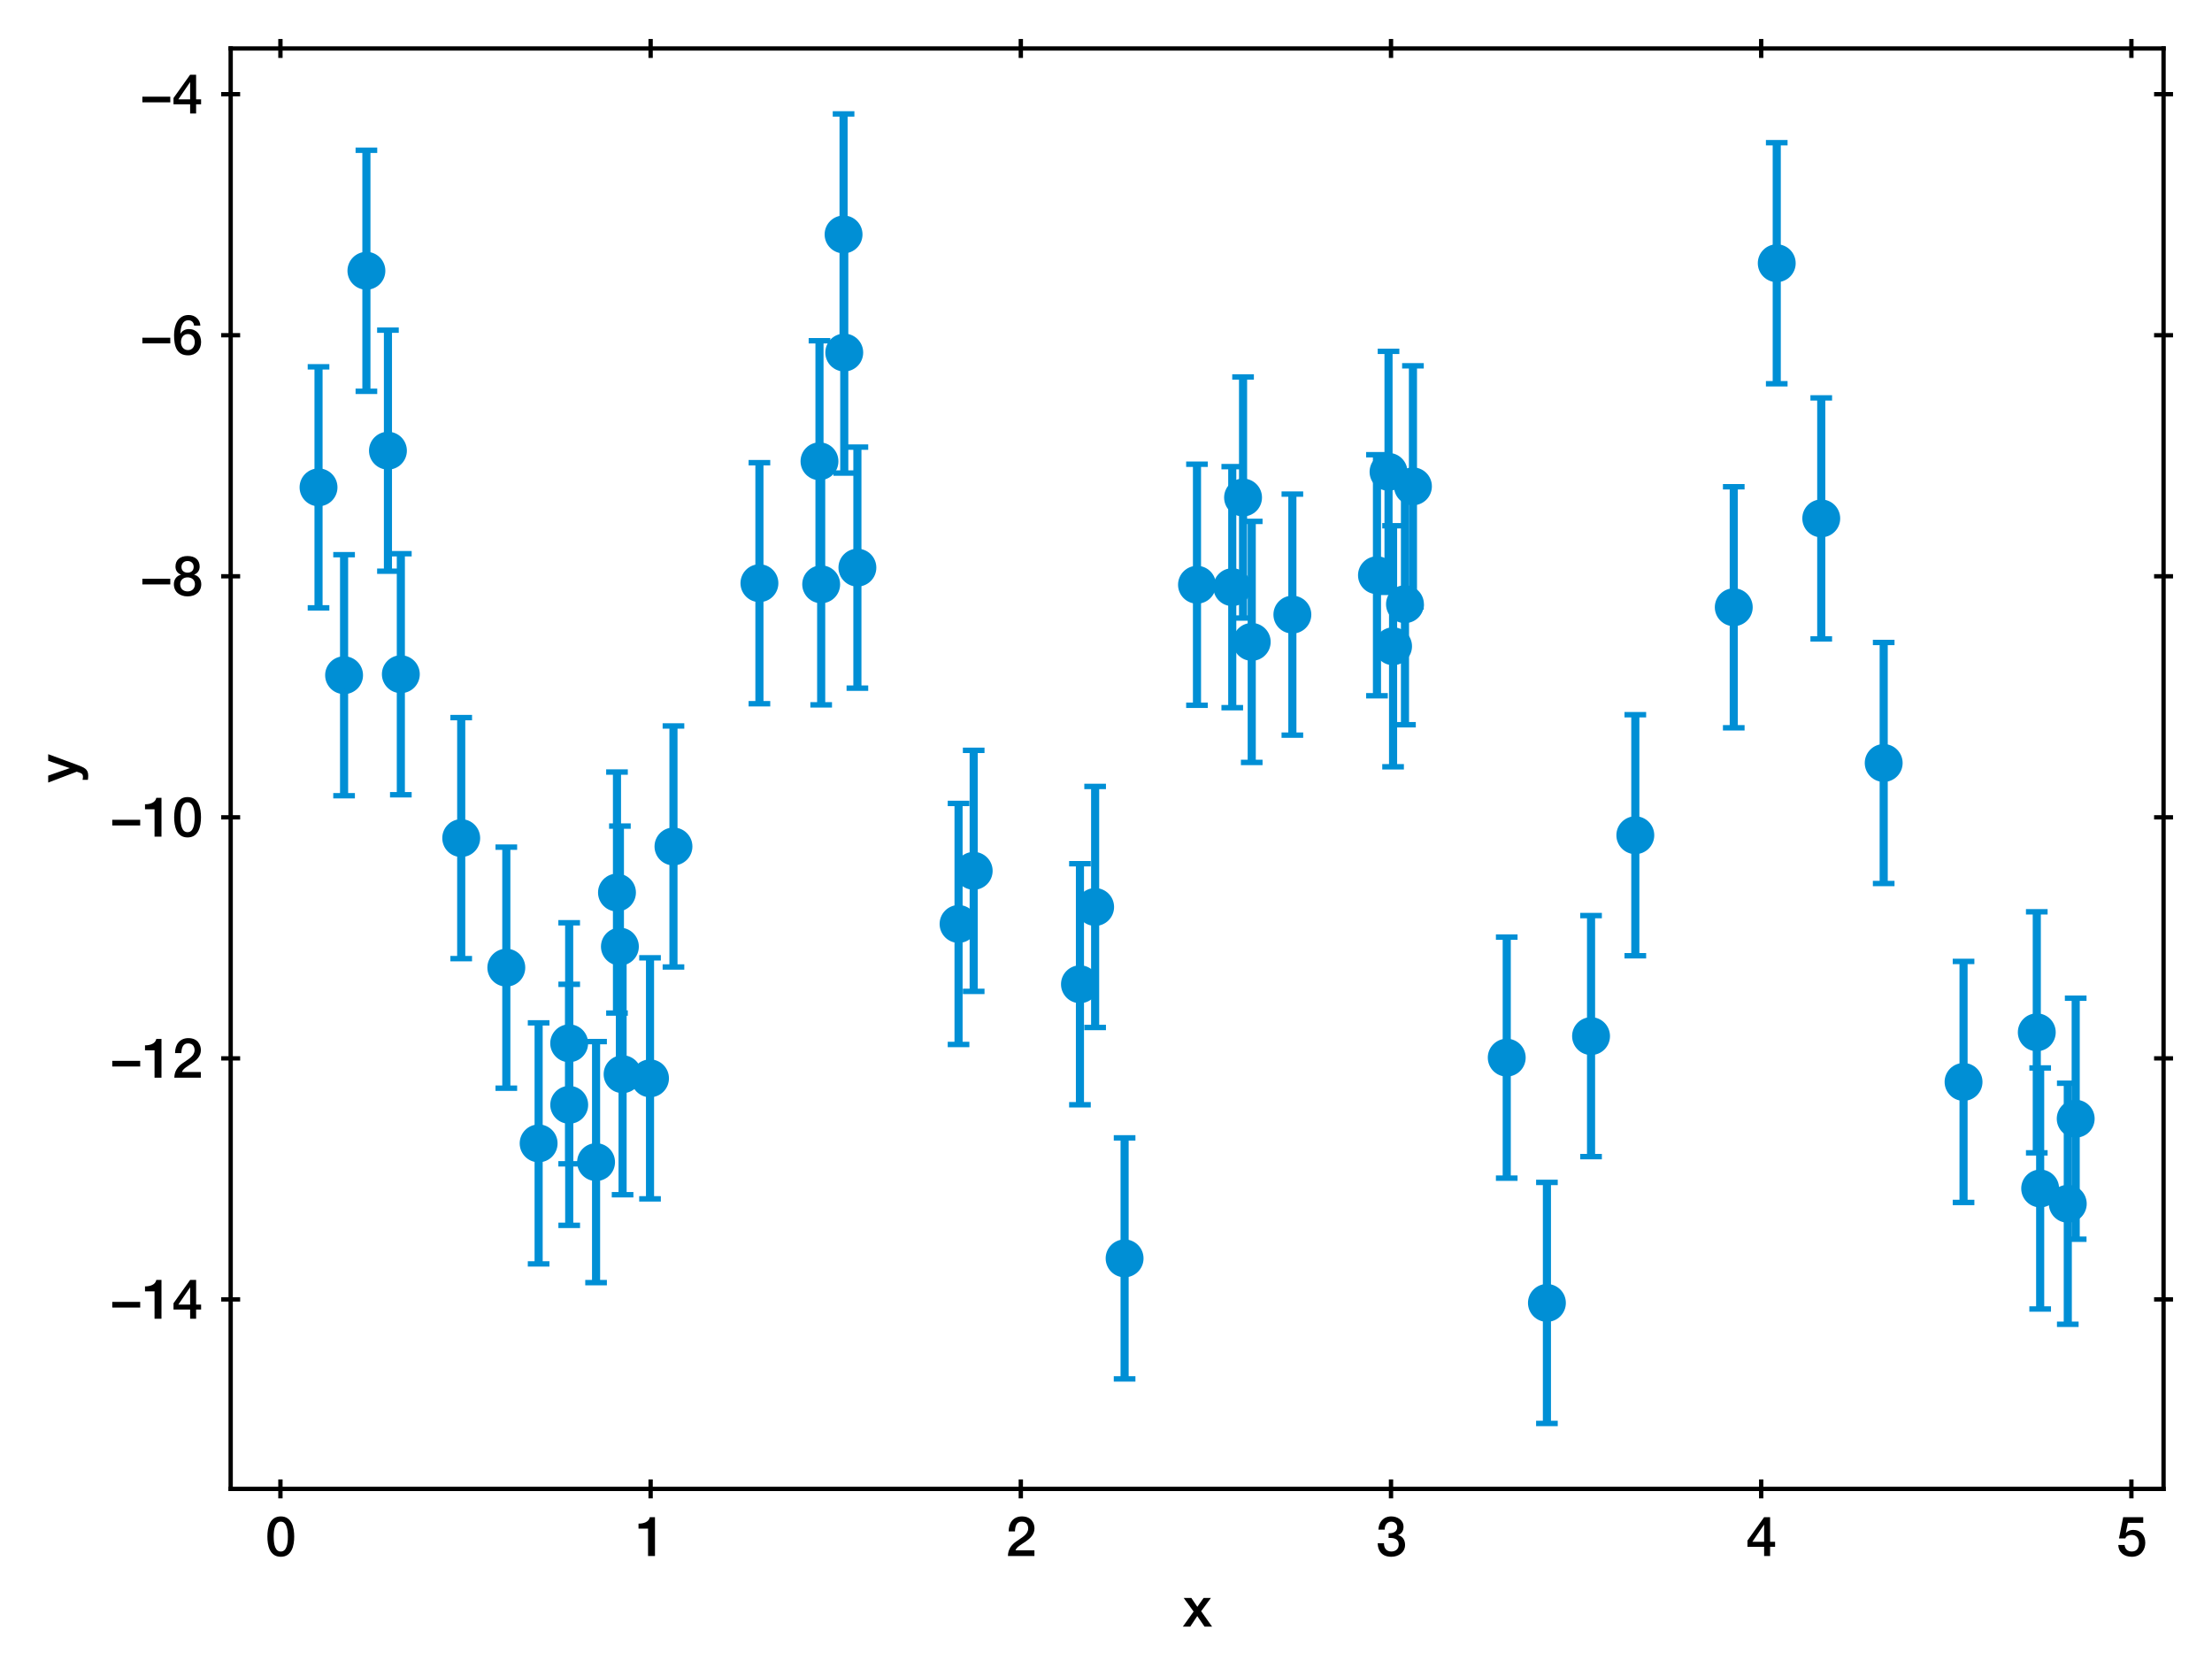 <?xml version="1.0" encoding="utf-8" standalone="no"?>
<!DOCTYPE svg PUBLIC "-//W3C//DTD SVG 1.1//EN"
  "http://www.w3.org/Graphics/SVG/1.1/DTD/svg11.dtd">
<svg height="309.612pt" version="1.1" viewBox="0 0 408.689 309.612" width="408.689pt" xmlns="http://www.w3.org/2000/svg" xmlns:xlink="http://www.w3.org/1999/xlink">
 <defs>
  <style type="text/css">*{stroke-linecap:butt;stroke-linejoin:round;}</style>
 </defs>
 <g id="figure_1">
  <g id="patch_1">
   <path d="M 0 309.612 
L 408.689 309.612 
L 408.689 0 
L 0 0 
z
" style="fill:#ffffff;"/>
  </g>
  <g id="axes_1">
   <g id="patch_2">
    <path d="M 42.619 275.062 
L 399.739 275.062 
L 399.739 8.95 
L 42.619 8.95 
z
" style="fill:#ffffff;"/>
   </g>
   <g id="matplotlib.axis_1">
    <g id="xtick_1">
     <g id="line2d_1">
      <defs>
       <path d="M 0 1.75 
L 0 -1.75 
" id="ma6184f9ad7" style="stroke:#000000;stroke-width:0.8;"/>
      </defs>
      <g>
       <use style="stroke:#000000;stroke-width:0.8;" x="51.812" xlink:href="#ma6184f9ad7" y="275.062"/>
      </g>
     </g>
     <g id="line2d_2">
      <g>
       <use style="stroke:#000000;stroke-width:0.8;" x="51.812" xlink:href="#ma6184f9ad7" y="8.95"/>
      </g>
     </g>
     <g id="text_1">
      <!-- 0 -->
      <g transform="translate(49.032 287.453)scale(0.1 -0.1)">
       <defs>
        <path d="M 1779 518 
C 1139 518 960 1306 960 2240 
C 960 3174 1139 3962 1779 3962 
C 2419 3962 2598 3174 2598 2240 
C 2598 1306 2419 518 1779 518 
z
M 1779 4570 
C 493 4570 230 3258 230 2240 
C 230 1222 493 -90 1779 -90 
C 3066 -90 3328 1222 3328 2240 
C 3328 3258 3066 4570 1779 4570 
z
" id="HelveticaNeue-Medium-30" transform="scale(0.016)"/>
       </defs>
       <use xlink:href="#HelveticaNeue-Medium-30"/>
      </g>
     </g>
    </g>
    <g id="xtick_2">
     <g id="line2d_3">
      <g>
       <use style="stroke:#000000;stroke-width:0.8;" x="120.209" xlink:href="#ma6184f9ad7" y="275.062"/>
      </g>
     </g>
     <g id="line2d_4">
      <g>
       <use style="stroke:#000000;stroke-width:0.8;" x="120.209" xlink:href="#ma6184f9ad7" y="8.95"/>
      </g>
     </g>
     <g id="text_2">
      <!-- 1 -->
      <g transform="translate(117.429 287.453)scale(0.1 -0.1)">
       <defs>
        <path d="M 339 3162 
L 1440 3162 
L 1440 0 
L 2240 0 
L 2240 4480 
L 1645 4480 
C 1536 3942 954 3731 339 3738 
L 339 3162 
z
" id="HelveticaNeue-Medium-31" transform="scale(0.016)"/>
       </defs>
       <use xlink:href="#HelveticaNeue-Medium-31"/>
      </g>
     </g>
    </g>
    <g id="xtick_3">
     <g id="line2d_5">
      <g>
       <use style="stroke:#000000;stroke-width:0.8;" x="188.606" xlink:href="#ma6184f9ad7" y="275.062"/>
      </g>
     </g>
     <g id="line2d_6">
      <g>
       <use style="stroke:#000000;stroke-width:0.8;" x="188.606" xlink:href="#ma6184f9ad7" y="8.95"/>
      </g>
     </g>
     <g id="text_3">
      <!-- 2 -->
      <g transform="translate(185.826 287.453)scale(0.1 -0.1)">
       <defs>
        <path d="M 3309 653 
L 1126 653 
C 1254 1050 1798 1325 2317 1683 
C 2829 2042 3315 2483 3315 3194 
C 3315 3770 2970 4570 1875 4570 
C 877 4570 333 3834 333 2842 
L 1062 2842 
C 1082 3469 1254 3962 1830 3962 
C 2458 3962 2592 3488 2586 3168 
C 2573 2470 1818 2118 1235 1696 
C 634 1293 256 736 250 0 
L 3309 0 
L 3309 653 
z
" id="HelveticaNeue-Medium-32" transform="scale(0.016)"/>
       </defs>
       <use xlink:href="#HelveticaNeue-Medium-32"/>
      </g>
     </g>
    </g>
    <g id="xtick_4">
     <g id="line2d_7">
      <g>
       <use style="stroke:#000000;stroke-width:0.8;" x="257.003" xlink:href="#ma6184f9ad7" y="275.062"/>
      </g>
     </g>
     <g id="line2d_8">
      <g>
       <use style="stroke:#000000;stroke-width:0.8;" x="257.003" xlink:href="#ma6184f9ad7" y="8.95"/>
      </g>
     </g>
     <g id="text_4">
      <!-- 3 -->
      <g transform="translate(254.223 287.453)scale(0.1 -0.1)">
       <defs>
        <path d="M 1459 2080 
C 2035 2106 2630 2016 2630 1318 
C 2630 806 2259 518 1773 518 
C 1203 518 909 928 928 1472 
L 198 1472 
C 218 538 736 -90 1773 -90 
C 2630 -90 3360 435 3360 1280 
C 3360 1856 3053 2298 2547 2400 
L 2547 2413 
C 2976 2566 3181 2925 3181 3373 
C 3181 4166 2464 4570 1766 4570 
C 864 4570 320 3917 282 3046 
L 1011 3046 
C 998 3507 1248 3962 1754 3962 
C 2157 3962 2451 3706 2451 3328 
C 2451 2778 1946 2605 1459 2624 
L 1459 2080 
z
" id="HelveticaNeue-Medium-33" transform="scale(0.016)"/>
       </defs>
       <use xlink:href="#HelveticaNeue-Medium-33"/>
      </g>
     </g>
    </g>
    <g id="xtick_5">
     <g id="line2d_9">
      <g>
       <use style="stroke:#000000;stroke-width:0.8;" x="325.399" xlink:href="#ma6184f9ad7" y="275.062"/>
      </g>
     </g>
     <g id="line2d_10">
      <g>
       <use style="stroke:#000000;stroke-width:0.8;" x="325.399" xlink:href="#ma6184f9ad7" y="8.95"/>
      </g>
     </g>
     <g id="text_5">
      <!-- 4 -->
      <g transform="translate(322.62 287.453)scale(0.1 -0.1)">
       <defs>
        <path d="M 3341 1638 
L 2765 1638 
L 2765 4480 
L 2074 4480 
L 154 1786 
L 154 1062 
L 2074 1062 
L 2074 0 
L 2765 0 
L 2765 1062 
L 3341 1062 
L 3341 1638 
z
M 2061 3610 
L 2074 3610 
L 2074 1638 
L 717 1638 
L 2061 3610 
z
" id="HelveticaNeue-Medium-34" transform="scale(0.016)"/>
       </defs>
       <use xlink:href="#HelveticaNeue-Medium-34"/>
      </g>
     </g>
    </g>
    <g id="xtick_6">
     <g id="line2d_11">
      <g>
       <use style="stroke:#000000;stroke-width:0.8;" x="393.796" xlink:href="#ma6184f9ad7" y="275.062"/>
      </g>
     </g>
     <g id="line2d_12">
      <g>
       <use style="stroke:#000000;stroke-width:0.8;" x="393.796" xlink:href="#ma6184f9ad7" y="8.95"/>
      </g>
     </g>
     <g id="text_6">
      <!-- 5 -->
      <g transform="translate(391.017 287.453)scale(0.1 -0.1)">
       <defs>
        <path d="M 307 2029 
L 1037 2029 
C 1152 2342 1453 2438 1760 2438 
C 2349 2438 2611 1997 2611 1504 
C 2611 960 2400 518 1779 518 
C 1306 518 998 794 954 1274 
L 224 1274 
C 256 378 928 -90 1792 -90 
C 2893 -90 3341 800 3341 1517 
C 3341 2374 2829 3014 1939 3014 
C 1638 3014 1312 2893 1114 2675 
L 1101 2688 
L 1331 3827 
L 3104 3827 
L 3104 4480 
L 787 4480 
L 307 2029 
z
" id="HelveticaNeue-Medium-35" transform="scale(0.016)"/>
       </defs>
       <use xlink:href="#HelveticaNeue-Medium-35"/>
      </g>
     </g>
    </g>
    <g id="text_7">
     <!-- x -->
     <g transform="translate(218.494 300.503)scale(0.1 -0.1)">
      <defs>
       <path d="M 26 0 
L 883 0 
L 1696 1222 
L 2534 0 
L 3411 0 
L 2144 1779 
L 3270 3309 
L 2426 3309 
L 1702 2291 
L 1011 3309 
L 128 3309 
L 1274 1741 
L 26 0 
z
" id="HelveticaNeue-Medium-78" transform="scale(0.016)"/>
      </defs>
      <use xlink:href="#HelveticaNeue-Medium-78"/>
     </g>
    </g>
   </g>
   <g id="matplotlib.axis_2">
    <g id="ytick_1">
     <g id="line2d_13">
      <defs>
       <path d="M 1.75 0 
L -1.75 -0 
" id="m6eac667892" style="stroke:#000000;stroke-width:0.8;"/>
      </defs>
      <g>
       <use style="stroke:#000000;stroke-width:0.8;" x="42.619" xlink:href="#m6eac667892" y="240.054"/>
      </g>
     </g>
     <g id="line2d_14">
      <g>
       <use style="stroke:#000000;stroke-width:0.8;" x="399.739" xlink:href="#m6eac667892" y="240.054"/>
      </g>
     </g>
     <g id="text_8">
      <!-- −14 -->
      <g transform="translate(20.25 243.624)scale(0.1 -0.1)">
       <defs>
        <path d="M 3533 1293 
L 3533 1946 
L 307 1946 
L 307 1293 
L 3533 1293 
z
" id="HelveticaNeue-Medium-2212" transform="scale(0.016)"/>
       </defs>
       <use xlink:href="#HelveticaNeue-Medium-2212"/>
       <use x="60" xlink:href="#HelveticaNeue-Medium-31"/>
       <use x="115.6" xlink:href="#HelveticaNeue-Medium-34"/>
      </g>
     </g>
    </g>
    <g id="ytick_2">
     <g id="line2d_15">
      <g>
       <use style="stroke:#000000;stroke-width:0.8;" x="42.619" xlink:href="#m6eac667892" y="195.523"/>
      </g>
     </g>
     <g id="line2d_16">
      <g>
       <use style="stroke:#000000;stroke-width:0.8;" x="399.739" xlink:href="#m6eac667892" y="195.523"/>
      </g>
     </g>
     <g id="text_9">
      <!-- −12 -->
      <g transform="translate(20.25 199.094)scale(0.1 -0.1)">
       <use xlink:href="#HelveticaNeue-Medium-2212"/>
       <use x="60" xlink:href="#HelveticaNeue-Medium-31"/>
       <use x="115.6" xlink:href="#HelveticaNeue-Medium-32"/>
      </g>
     </g>
    </g>
    <g id="ytick_3">
     <g id="line2d_17">
      <g>
       <use style="stroke:#000000;stroke-width:0.8;" x="42.619" xlink:href="#m6eac667892" y="150.993"/>
      </g>
     </g>
     <g id="line2d_18">
      <g>
       <use style="stroke:#000000;stroke-width:0.8;" x="399.739" xlink:href="#m6eac667892" y="150.993"/>
      </g>
     </g>
     <g id="text_10">
      <!-- −10 -->
      <g transform="translate(20.25 154.563)scale(0.1 -0.1)">
       <use xlink:href="#HelveticaNeue-Medium-2212"/>
       <use x="60" xlink:href="#HelveticaNeue-Medium-31"/>
       <use x="115.6" xlink:href="#HelveticaNeue-Medium-30"/>
      </g>
     </g>
    </g>
    <g id="ytick_4">
     <g id="line2d_19">
      <g>
       <use style="stroke:#000000;stroke-width:0.8;" x="42.619" xlink:href="#m6eac667892" y="106.463"/>
      </g>
     </g>
     <g id="line2d_20">
      <g>
       <use style="stroke:#000000;stroke-width:0.8;" x="399.739" xlink:href="#m6eac667892" y="106.463"/>
      </g>
     </g>
     <g id="text_11">
      <!-- −8 -->
      <g transform="translate(25.809 110.033)scale(0.1 -0.1)">
       <defs>
        <path d="M 1779 486 
C 1293 486 928 794 928 1318 
C 928 1811 1293 2106 1779 2106 
C 2266 2106 2630 1811 2630 1318 
C 2630 794 2266 486 1779 486 
z
M 1779 -90 
C 2688 -90 3360 442 3360 1318 
C 3360 1882 3040 2285 2541 2413 
L 2541 2426 
C 2944 2579 3174 2912 3174 3347 
C 3174 4109 2669 4570 1779 4570 
C 890 4570 384 4109 384 3347 
C 384 2912 614 2579 1018 2426 
L 1018 2413 
C 518 2285 198 1882 198 1318 
C 198 442 870 -90 1779 -90 
z
M 1779 3994 
C 2170 3994 2483 3750 2483 3309 
C 2483 2886 2182 2650 1779 2650 
C 1376 2650 1075 2886 1075 3309 
C 1075 3750 1389 3994 1779 3994 
z
" id="HelveticaNeue-Medium-38" transform="scale(0.016)"/>
       </defs>
       <use xlink:href="#HelveticaNeue-Medium-2212"/>
       <use x="60" xlink:href="#HelveticaNeue-Medium-38"/>
      </g>
     </g>
    </g>
    <g id="ytick_5">
     <g id="line2d_21">
      <g>
       <use style="stroke:#000000;stroke-width:0.8;" x="42.619" xlink:href="#m6eac667892" y="61.932"/>
      </g>
     </g>
     <g id="line2d_22">
      <g>
       <use style="stroke:#000000;stroke-width:0.8;" x="399.739" xlink:href="#m6eac667892" y="61.932"/>
      </g>
     </g>
     <g id="text_12">
      <!-- −6 -->
      <g transform="translate(25.809 65.503)scale(0.1 -0.1)">
       <defs>
        <path d="M 1824 518 
C 1293 518 1018 966 1018 1453 
C 1018 1946 1293 2368 1824 2368 
C 2349 2368 2611 1933 2611 1453 
C 2611 973 2349 518 1824 518 
z
M 3258 3347 
C 3219 4077 2618 4570 1907 4570 
C 640 4570 218 3322 218 2253 
C 218 947 531 -90 1850 -90 
C 2746 -90 3341 570 3341 1440 
C 3341 2298 2816 2944 1926 2944 
C 1530 2944 1158 2765 960 2413 
L 947 2426 
C 992 3014 1082 3962 1875 3962 
C 2253 3962 2496 3712 2528 3347 
L 3258 3347 
z
" id="HelveticaNeue-Medium-36" transform="scale(0.016)"/>
       </defs>
       <use xlink:href="#HelveticaNeue-Medium-2212"/>
       <use x="60" xlink:href="#HelveticaNeue-Medium-36"/>
      </g>
     </g>
    </g>
    <g id="ytick_6">
     <g id="line2d_23">
      <g>
       <use style="stroke:#000000;stroke-width:0.8;" x="42.619" xlink:href="#m6eac667892" y="17.402"/>
      </g>
     </g>
     <g id="line2d_24">
      <g>
       <use style="stroke:#000000;stroke-width:0.8;" x="399.739" xlink:href="#m6eac667892" y="17.402"/>
      </g>
     </g>
     <g id="text_13">
      <!-- −4 -->
      <g transform="translate(25.809 20.973)scale(0.1 -0.1)">
       <use xlink:href="#HelveticaNeue-Medium-2212"/>
       <use x="60" xlink:href="#HelveticaNeue-Medium-34"/>
      </g>
     </g>
    </g>
    <g id="text_14">
     <!-- y -->
     <g transform="translate(14.2 144.601)rotate(-90)scale(0.1 -0.1)">
      <defs>
       <path d="M 1274 13 
L 1190 -243 
C 1101 -525 1018 -704 678 -704 
C 563 -704 448 -678 333 -659 
L 333 -1274 
C 499 -1299 666 -1312 838 -1312 
C 1600 -1312 1773 -774 2010 -179 
L 3296 3309 
L 2534 3309 
L 1696 838 
L 1683 838 
L 819 3309 
L 19 3309 
L 1274 13 
z
" id="HelveticaNeue-Medium-79" transform="scale(0.016)"/>
      </defs>
      <use xlink:href="#HelveticaNeue-Medium-79"/>
     </g>
    </g>
   </g>
   <g id="LineCollection_1">
    <path clip-path="url(#pdbb6f56adb)" d="M 179.899 183.143 
L 179.899 138.613 
" style="fill:none;stroke:#008fd5;stroke-width:1.5;"/>
    <path clip-path="url(#pdbb6f56adb)" d="M 376.941 241.824 
L 376.941 197.294 
" style="fill:none;stroke:#008fd5;stroke-width:1.5;"/>
    <path clip-path="url(#pdbb6f56adb)" d="M 302.142 176.563 
L 302.142 132.032 
" style="fill:none;stroke:#008fd5;stroke-width:1.5;"/>
    <path clip-path="url(#pdbb6f56adb)" d="M 256.544 109.434 
L 256.544 64.904 
" style="fill:none;stroke:#008fd5;stroke-width:1.5;"/>
    <path clip-path="url(#pdbb6f56adb)" d="M 105.168 226.371 
L 105.168 181.841 
" style="fill:none;stroke:#008fd5;stroke-width:1.5;"/>
    <path clip-path="url(#pdbb6f56adb)" d="M 105.16 215 
L 105.16 170.469 
" style="fill:none;stroke:#008fd5;stroke-width:1.5;"/>
    <path clip-path="url(#pdbb6f56adb)" d="M 71.676 105.523 
L 71.676 60.992 
" style="fill:none;stroke:#008fd5;stroke-width:1.5;"/>
    <path clip-path="url(#pdbb6f56adb)" d="M 348.031 163.219 
L 348.031 118.688 
" style="fill:none;stroke:#008fd5;stroke-width:1.5;"/>
    <path clip-path="url(#pdbb6f56adb)" d="M 257.384 141.654 
L 257.384 97.124 
" style="fill:none;stroke:#008fd5;stroke-width:1.5;"/>
    <path clip-path="url(#pdbb6f56adb)" d="M 293.962 213.676 
L 293.962 169.146 
" style="fill:none;stroke:#008fd5;stroke-width:1.5;"/>
    <path clip-path="url(#pdbb6f56adb)" d="M 58.851 112.298 
L 58.851 67.767 
" style="fill:none;stroke:#008fd5;stroke-width:1.5;"/>
    <path clip-path="url(#pdbb6f56adb)" d="M 383.506 228.935 
L 383.506 184.405 
" style="fill:none;stroke:#008fd5;stroke-width:1.5;"/>
    <path clip-path="url(#pdbb6f56adb)" d="M 336.494 118.034 
L 336.494 73.504 
" style="fill:none;stroke:#008fd5;stroke-width:1.5;"/>
    <path clip-path="url(#pdbb6f56adb)" d="M 124.429 178.641 
L 124.429 134.111 
" style="fill:none;stroke:#008fd5;stroke-width:1.5;"/>
    <path clip-path="url(#pdbb6f56adb)" d="M 113.993 187.153 
L 113.993 142.623 
" style="fill:none;stroke:#008fd5;stroke-width:1.5;"/>
    <path clip-path="url(#pdbb6f56adb)" d="M 114.533 197.139 
L 114.533 152.609 
" style="fill:none;stroke:#008fd5;stroke-width:1.5;"/>
    <path clip-path="url(#pdbb6f56adb)" d="M 155.858 65.576 
L 155.858 21.046 
" style="fill:none;stroke:#008fd5;stroke-width:1.5;"/>
    <path clip-path="url(#pdbb6f56adb)" d="M 231.27 140.849 
L 231.27 96.319 
" style="fill:none;stroke:#008fd5;stroke-width:1.5;"/>
    <path clip-path="url(#pdbb6f56adb)" d="M 199.53 204.097 
L 199.53 159.567 
" style="fill:none;stroke:#008fd5;stroke-width:1.5;"/>
    <path clip-path="url(#pdbb6f56adb)" d="M 151.408 107.482 
L 151.408 62.952 
" style="fill:none;stroke:#008fd5;stroke-width:1.5;"/>
    <path clip-path="url(#pdbb6f56adb)" d="M 261.056 112.111 
L 261.056 67.58 
" style="fill:none;stroke:#008fd5;stroke-width:1.5;"/>
    <path clip-path="url(#pdbb6f56adb)" d="M 99.517 233.492 
L 99.517 188.961 
" style="fill:none;stroke:#008fd5;stroke-width:1.5;"/>
    <path clip-path="url(#pdbb6f56adb)" d="M 151.721 130.214 
L 151.721 85.684 
" style="fill:none;stroke:#008fd5;stroke-width:1.5;"/>
    <path clip-path="url(#pdbb6f56adb)" d="M 177.102 192.958 
L 177.102 148.428 
" style="fill:none;stroke:#008fd5;stroke-width:1.5;"/>
    <path clip-path="url(#pdbb6f56adb)" d="M 207.781 254.736 
L 207.781 210.206 
" style="fill:none;stroke:#008fd5;stroke-width:1.5;"/>
    <path clip-path="url(#pdbb6f56adb)" d="M 320.33 134.449 
L 320.33 89.919 
" style="fill:none;stroke:#008fd5;stroke-width:1.5;"/>
    <path clip-path="url(#pdbb6f56adb)" d="M 120.097 221.478 
L 120.097 176.948 
" style="fill:none;stroke:#008fd5;stroke-width:1.5;"/>
    <path clip-path="url(#pdbb6f56adb)" d="M 227.672 130.74 
L 227.672 86.209 
" style="fill:none;stroke:#008fd5;stroke-width:1.5;"/>
    <path clip-path="url(#pdbb6f56adb)" d="M 254.408 128.533 
L 254.408 84.003 
" style="fill:none;stroke:#008fd5;stroke-width:1.5;"/>
    <path clip-path="url(#pdbb6f56adb)" d="M 67.697 72.288 
L 67.697 27.758 
" style="fill:none;stroke:#008fd5;stroke-width:1.5;"/>
    <path clip-path="url(#pdbb6f56adb)" d="M 259.583 133.885 
L 259.583 89.354 
" style="fill:none;stroke:#008fd5;stroke-width:1.5;"/>
    <path clip-path="url(#pdbb6f56adb)" d="M 110.129 236.954 
L 110.129 192.424 
" style="fill:none;stroke:#008fd5;stroke-width:1.5;"/>
    <path clip-path="url(#pdbb6f56adb)" d="M 74.059 146.819 
L 74.059 102.289 
" style="fill:none;stroke:#008fd5;stroke-width:1.5;"/>
    <path clip-path="url(#pdbb6f56adb)" d="M 376.316 212.973 
L 376.316 168.443 
" style="fill:none;stroke:#008fd5;stroke-width:1.5;"/>
    <path clip-path="url(#pdbb6f56adb)" d="M 382.043 244.648 
L 382.043 200.118 
" style="fill:none;stroke:#008fd5;stroke-width:1.5;"/>
    <path clip-path="url(#pdbb6f56adb)" d="M 328.271 70.893 
L 328.271 26.363 
" style="fill:none;stroke:#008fd5;stroke-width:1.5;"/>
    <path clip-path="url(#pdbb6f56adb)" d="M 155.985 87.394 
L 155.985 42.864 
" style="fill:none;stroke:#008fd5;stroke-width:1.5;"/>
    <path clip-path="url(#pdbb6f56adb)" d="M 85.214 177.095 
L 85.214 132.564 
" style="fill:none;stroke:#008fd5;stroke-width:1.5;"/>
    <path clip-path="url(#pdbb6f56adb)" d="M 285.809 262.966 
L 285.809 218.436 
" style="fill:none;stroke:#008fd5;stroke-width:1.5;"/>
    <path clip-path="url(#pdbb6f56adb)" d="M 202.337 189.821 
L 202.337 145.29 
" style="fill:none;stroke:#008fd5;stroke-width:1.5;"/>
    <path clip-path="url(#pdbb6f56adb)" d="M 93.547 201.028 
L 93.547 156.498 
" style="fill:none;stroke:#008fd5;stroke-width:1.5;"/>
    <path clip-path="url(#pdbb6f56adb)" d="M 221.155 130.292 
L 221.155 85.761 
" style="fill:none;stroke:#008fd5;stroke-width:1.5;"/>
    <path clip-path="url(#pdbb6f56adb)" d="M 63.572 147.002 
L 63.572 102.472 
" style="fill:none;stroke:#008fd5;stroke-width:1.5;"/>
    <path clip-path="url(#pdbb6f56adb)" d="M 362.785 222.14 
L 362.785 177.61 
" style="fill:none;stroke:#008fd5;stroke-width:1.5;"/>
    <path clip-path="url(#pdbb6f56adb)" d="M 140.311 130.004 
L 140.311 85.474 
" style="fill:none;stroke:#008fd5;stroke-width:1.5;"/>
    <path clip-path="url(#pdbb6f56adb)" d="M 278.384 217.653 
L 278.384 173.122 
" style="fill:none;stroke:#008fd5;stroke-width:1.5;"/>
    <path clip-path="url(#pdbb6f56adb)" d="M 158.412 127.131 
L 158.412 82.601 
" style="fill:none;stroke:#008fd5;stroke-width:1.5;"/>
    <path clip-path="url(#pdbb6f56adb)" d="M 229.667 114.177 
L 229.667 69.647 
" style="fill:none;stroke:#008fd5;stroke-width:1.5;"/>
    <path clip-path="url(#pdbb6f56adb)" d="M 238.778 135.809 
L 238.778 91.279 
" style="fill:none;stroke:#008fd5;stroke-width:1.5;"/>
    <path clip-path="url(#pdbb6f56adb)" d="M 115.029 220.717 
L 115.029 176.186 
" style="fill:none;stroke:#008fd5;stroke-width:1.5;"/>
   </g>
   <g id="line2d_25">
    <defs>
     <path d="M 2 0 
L -2 -0 
" id="m2339781149" style="stroke:#008fd5;"/>
    </defs>
    <g clip-path="url(#pdbb6f56adb)">
     <use style="fill:#008fd5;stroke:#008fd5;" x="179.899" xlink:href="#m2339781149" y="183.143"/>
     <use style="fill:#008fd5;stroke:#008fd5;" x="376.941" xlink:href="#m2339781149" y="241.824"/>
     <use style="fill:#008fd5;stroke:#008fd5;" x="302.142" xlink:href="#m2339781149" y="176.563"/>
     <use style="fill:#008fd5;stroke:#008fd5;" x="256.544" xlink:href="#m2339781149" y="109.434"/>
     <use style="fill:#008fd5;stroke:#008fd5;" x="105.168" xlink:href="#m2339781149" y="226.371"/>
     <use style="fill:#008fd5;stroke:#008fd5;" x="105.16" xlink:href="#m2339781149" y="215"/>
     <use style="fill:#008fd5;stroke:#008fd5;" x="71.676" xlink:href="#m2339781149" y="105.523"/>
     <use style="fill:#008fd5;stroke:#008fd5;" x="348.031" xlink:href="#m2339781149" y="163.219"/>
     <use style="fill:#008fd5;stroke:#008fd5;" x="257.384" xlink:href="#m2339781149" y="141.654"/>
     <use style="fill:#008fd5;stroke:#008fd5;" x="293.962" xlink:href="#m2339781149" y="213.676"/>
     <use style="fill:#008fd5;stroke:#008fd5;" x="58.851" xlink:href="#m2339781149" y="112.298"/>
     <use style="fill:#008fd5;stroke:#008fd5;" x="383.506" xlink:href="#m2339781149" y="228.935"/>
     <use style="fill:#008fd5;stroke:#008fd5;" x="336.494" xlink:href="#m2339781149" y="118.034"/>
     <use style="fill:#008fd5;stroke:#008fd5;" x="124.429" xlink:href="#m2339781149" y="178.641"/>
     <use style="fill:#008fd5;stroke:#008fd5;" x="113.993" xlink:href="#m2339781149" y="187.153"/>
     <use style="fill:#008fd5;stroke:#008fd5;" x="114.533" xlink:href="#m2339781149" y="197.139"/>
     <use style="fill:#008fd5;stroke:#008fd5;" x="155.858" xlink:href="#m2339781149" y="65.576"/>
     <use style="fill:#008fd5;stroke:#008fd5;" x="231.27" xlink:href="#m2339781149" y="140.849"/>
     <use style="fill:#008fd5;stroke:#008fd5;" x="199.53" xlink:href="#m2339781149" y="204.097"/>
     <use style="fill:#008fd5;stroke:#008fd5;" x="151.408" xlink:href="#m2339781149" y="107.482"/>
     <use style="fill:#008fd5;stroke:#008fd5;" x="261.056" xlink:href="#m2339781149" y="112.111"/>
     <use style="fill:#008fd5;stroke:#008fd5;" x="99.517" xlink:href="#m2339781149" y="233.492"/>
     <use style="fill:#008fd5;stroke:#008fd5;" x="151.721" xlink:href="#m2339781149" y="130.214"/>
     <use style="fill:#008fd5;stroke:#008fd5;" x="177.102" xlink:href="#m2339781149" y="192.958"/>
     <use style="fill:#008fd5;stroke:#008fd5;" x="207.781" xlink:href="#m2339781149" y="254.736"/>
     <use style="fill:#008fd5;stroke:#008fd5;" x="320.33" xlink:href="#m2339781149" y="134.449"/>
     <use style="fill:#008fd5;stroke:#008fd5;" x="120.097" xlink:href="#m2339781149" y="221.478"/>
     <use style="fill:#008fd5;stroke:#008fd5;" x="227.672" xlink:href="#m2339781149" y="130.74"/>
     <use style="fill:#008fd5;stroke:#008fd5;" x="254.408" xlink:href="#m2339781149" y="128.533"/>
     <use style="fill:#008fd5;stroke:#008fd5;" x="67.697" xlink:href="#m2339781149" y="72.288"/>
     <use style="fill:#008fd5;stroke:#008fd5;" x="259.583" xlink:href="#m2339781149" y="133.885"/>
     <use style="fill:#008fd5;stroke:#008fd5;" x="110.129" xlink:href="#m2339781149" y="236.954"/>
     <use style="fill:#008fd5;stroke:#008fd5;" x="74.059" xlink:href="#m2339781149" y="146.819"/>
     <use style="fill:#008fd5;stroke:#008fd5;" x="376.316" xlink:href="#m2339781149" y="212.973"/>
     <use style="fill:#008fd5;stroke:#008fd5;" x="382.043" xlink:href="#m2339781149" y="244.648"/>
     <use style="fill:#008fd5;stroke:#008fd5;" x="328.271" xlink:href="#m2339781149" y="70.893"/>
     <use style="fill:#008fd5;stroke:#008fd5;" x="155.985" xlink:href="#m2339781149" y="87.394"/>
     <use style="fill:#008fd5;stroke:#008fd5;" x="85.214" xlink:href="#m2339781149" y="177.095"/>
     <use style="fill:#008fd5;stroke:#008fd5;" x="285.809" xlink:href="#m2339781149" y="262.966"/>
     <use style="fill:#008fd5;stroke:#008fd5;" x="202.337" xlink:href="#m2339781149" y="189.821"/>
     <use style="fill:#008fd5;stroke:#008fd5;" x="93.547" xlink:href="#m2339781149" y="201.028"/>
     <use style="fill:#008fd5;stroke:#008fd5;" x="221.155" xlink:href="#m2339781149" y="130.292"/>
     <use style="fill:#008fd5;stroke:#008fd5;" x="63.572" xlink:href="#m2339781149" y="147.002"/>
     <use style="fill:#008fd5;stroke:#008fd5;" x="362.785" xlink:href="#m2339781149" y="222.14"/>
     <use style="fill:#008fd5;stroke:#008fd5;" x="140.311" xlink:href="#m2339781149" y="130.004"/>
     <use style="fill:#008fd5;stroke:#008fd5;" x="278.384" xlink:href="#m2339781149" y="217.653"/>
     <use style="fill:#008fd5;stroke:#008fd5;" x="158.412" xlink:href="#m2339781149" y="127.131"/>
     <use style="fill:#008fd5;stroke:#008fd5;" x="229.667" xlink:href="#m2339781149" y="114.177"/>
     <use style="fill:#008fd5;stroke:#008fd5;" x="238.778" xlink:href="#m2339781149" y="135.809"/>
     <use style="fill:#008fd5;stroke:#008fd5;" x="115.029" xlink:href="#m2339781149" y="220.717"/>
    </g>
   </g>
   <g id="line2d_26">
    <g clip-path="url(#pdbb6f56adb)">
     <use style="fill:#008fd5;stroke:#008fd5;" x="179.899" xlink:href="#m2339781149" y="138.613"/>
     <use style="fill:#008fd5;stroke:#008fd5;" x="376.941" xlink:href="#m2339781149" y="197.294"/>
     <use style="fill:#008fd5;stroke:#008fd5;" x="302.142" xlink:href="#m2339781149" y="132.032"/>
     <use style="fill:#008fd5;stroke:#008fd5;" x="256.544" xlink:href="#m2339781149" y="64.904"/>
     <use style="fill:#008fd5;stroke:#008fd5;" x="105.168" xlink:href="#m2339781149" y="181.841"/>
     <use style="fill:#008fd5;stroke:#008fd5;" x="105.16" xlink:href="#m2339781149" y="170.469"/>
     <use style="fill:#008fd5;stroke:#008fd5;" x="71.676" xlink:href="#m2339781149" y="60.992"/>
     <use style="fill:#008fd5;stroke:#008fd5;" x="348.031" xlink:href="#m2339781149" y="118.688"/>
     <use style="fill:#008fd5;stroke:#008fd5;" x="257.384" xlink:href="#m2339781149" y="97.124"/>
     <use style="fill:#008fd5;stroke:#008fd5;" x="293.962" xlink:href="#m2339781149" y="169.146"/>
     <use style="fill:#008fd5;stroke:#008fd5;" x="58.851" xlink:href="#m2339781149" y="67.767"/>
     <use style="fill:#008fd5;stroke:#008fd5;" x="383.506" xlink:href="#m2339781149" y="184.405"/>
     <use style="fill:#008fd5;stroke:#008fd5;" x="336.494" xlink:href="#m2339781149" y="73.504"/>
     <use style="fill:#008fd5;stroke:#008fd5;" x="124.429" xlink:href="#m2339781149" y="134.111"/>
     <use style="fill:#008fd5;stroke:#008fd5;" x="113.993" xlink:href="#m2339781149" y="142.623"/>
     <use style="fill:#008fd5;stroke:#008fd5;" x="114.533" xlink:href="#m2339781149" y="152.609"/>
     <use style="fill:#008fd5;stroke:#008fd5;" x="155.858" xlink:href="#m2339781149" y="21.046"/>
     <use style="fill:#008fd5;stroke:#008fd5;" x="231.27" xlink:href="#m2339781149" y="96.319"/>
     <use style="fill:#008fd5;stroke:#008fd5;" x="199.53" xlink:href="#m2339781149" y="159.567"/>
     <use style="fill:#008fd5;stroke:#008fd5;" x="151.408" xlink:href="#m2339781149" y="62.952"/>
     <use style="fill:#008fd5;stroke:#008fd5;" x="261.056" xlink:href="#m2339781149" y="67.58"/>
     <use style="fill:#008fd5;stroke:#008fd5;" x="99.517" xlink:href="#m2339781149" y="188.961"/>
     <use style="fill:#008fd5;stroke:#008fd5;" x="151.721" xlink:href="#m2339781149" y="85.684"/>
     <use style="fill:#008fd5;stroke:#008fd5;" x="177.102" xlink:href="#m2339781149" y="148.428"/>
     <use style="fill:#008fd5;stroke:#008fd5;" x="207.781" xlink:href="#m2339781149" y="210.206"/>
     <use style="fill:#008fd5;stroke:#008fd5;" x="320.33" xlink:href="#m2339781149" y="89.919"/>
     <use style="fill:#008fd5;stroke:#008fd5;" x="120.097" xlink:href="#m2339781149" y="176.948"/>
     <use style="fill:#008fd5;stroke:#008fd5;" x="227.672" xlink:href="#m2339781149" y="86.209"/>
     <use style="fill:#008fd5;stroke:#008fd5;" x="254.408" xlink:href="#m2339781149" y="84.003"/>
     <use style="fill:#008fd5;stroke:#008fd5;" x="67.697" xlink:href="#m2339781149" y="27.758"/>
     <use style="fill:#008fd5;stroke:#008fd5;" x="259.583" xlink:href="#m2339781149" y="89.354"/>
     <use style="fill:#008fd5;stroke:#008fd5;" x="110.129" xlink:href="#m2339781149" y="192.424"/>
     <use style="fill:#008fd5;stroke:#008fd5;" x="74.059" xlink:href="#m2339781149" y="102.289"/>
     <use style="fill:#008fd5;stroke:#008fd5;" x="376.316" xlink:href="#m2339781149" y="168.443"/>
     <use style="fill:#008fd5;stroke:#008fd5;" x="382.043" xlink:href="#m2339781149" y="200.118"/>
     <use style="fill:#008fd5;stroke:#008fd5;" x="328.271" xlink:href="#m2339781149" y="26.363"/>
     <use style="fill:#008fd5;stroke:#008fd5;" x="155.985" xlink:href="#m2339781149" y="42.864"/>
     <use style="fill:#008fd5;stroke:#008fd5;" x="85.214" xlink:href="#m2339781149" y="132.564"/>
     <use style="fill:#008fd5;stroke:#008fd5;" x="285.809" xlink:href="#m2339781149" y="218.436"/>
     <use style="fill:#008fd5;stroke:#008fd5;" x="202.337" xlink:href="#m2339781149" y="145.29"/>
     <use style="fill:#008fd5;stroke:#008fd5;" x="93.547" xlink:href="#m2339781149" y="156.498"/>
     <use style="fill:#008fd5;stroke:#008fd5;" x="221.155" xlink:href="#m2339781149" y="85.761"/>
     <use style="fill:#008fd5;stroke:#008fd5;" x="63.572" xlink:href="#m2339781149" y="102.472"/>
     <use style="fill:#008fd5;stroke:#008fd5;" x="362.785" xlink:href="#m2339781149" y="177.61"/>
     <use style="fill:#008fd5;stroke:#008fd5;" x="140.311" xlink:href="#m2339781149" y="85.474"/>
     <use style="fill:#008fd5;stroke:#008fd5;" x="278.384" xlink:href="#m2339781149" y="173.122"/>
     <use style="fill:#008fd5;stroke:#008fd5;" x="158.412" xlink:href="#m2339781149" y="82.601"/>
     <use style="fill:#008fd5;stroke:#008fd5;" x="229.667" xlink:href="#m2339781149" y="69.647"/>
     <use style="fill:#008fd5;stroke:#008fd5;" x="238.778" xlink:href="#m2339781149" y="91.279"/>
     <use style="fill:#008fd5;stroke:#008fd5;" x="115.029" xlink:href="#m2339781149" y="176.186"/>
    </g>
   </g>
   <g id="line2d_27">
    <defs>
     <path d="M 0 3 
C 0.796 3 1.559 2.684 2.121 2.121 
C 2.684 1.559 3 0.796 3 0 
C 3 -0.796 2.684 -1.559 2.121 -2.121 
C 1.559 -2.684 0.796 -3 0 -3 
C -0.796 -3 -1.559 -2.684 -2.121 -2.121 
C -2.684 -1.559 -3 -0.796 -3 0 
C -3 0.796 -2.684 1.559 -2.121 2.121 
C -1.559 2.684 -0.796 3 0 3 
z
" id="m8ecec8dd5e" style="stroke:#008fd5;"/>
    </defs>
    <g clip-path="url(#pdbb6f56adb)">
     <use style="fill:#008fd5;stroke:#008fd5;" x="179.899" xlink:href="#m8ecec8dd5e" y="160.878"/>
     <use style="fill:#008fd5;stroke:#008fd5;" x="376.941" xlink:href="#m8ecec8dd5e" y="219.559"/>
     <use style="fill:#008fd5;stroke:#008fd5;" x="302.142" xlink:href="#m8ecec8dd5e" y="154.298"/>
     <use style="fill:#008fd5;stroke:#008fd5;" x="256.544" xlink:href="#m8ecec8dd5e" y="87.169"/>
     <use style="fill:#008fd5;stroke:#008fd5;" x="105.168" xlink:href="#m8ecec8dd5e" y="204.106"/>
     <use style="fill:#008fd5;stroke:#008fd5;" x="105.16" xlink:href="#m8ecec8dd5e" y="192.735"/>
     <use style="fill:#008fd5;stroke:#008fd5;" x="71.676" xlink:href="#m8ecec8dd5e" y="83.258"/>
     <use style="fill:#008fd5;stroke:#008fd5;" x="348.031" xlink:href="#m8ecec8dd5e" y="140.954"/>
     <use style="fill:#008fd5;stroke:#008fd5;" x="257.384" xlink:href="#m8ecec8dd5e" y="119.389"/>
     <use style="fill:#008fd5;stroke:#008fd5;" x="293.962" xlink:href="#m8ecec8dd5e" y="191.411"/>
     <use style="fill:#008fd5;stroke:#008fd5;" x="58.851" xlink:href="#m8ecec8dd5e" y="90.032"/>
     <use style="fill:#008fd5;stroke:#008fd5;" x="383.506" xlink:href="#m8ecec8dd5e" y="206.67"/>
     <use style="fill:#008fd5;stroke:#008fd5;" x="336.494" xlink:href="#m8ecec8dd5e" y="95.769"/>
     <use style="fill:#008fd5;stroke:#008fd5;" x="124.429" xlink:href="#m8ecec8dd5e" y="156.376"/>
     <use style="fill:#008fd5;stroke:#008fd5;" x="113.993" xlink:href="#m8ecec8dd5e" y="164.888"/>
     <use style="fill:#008fd5;stroke:#008fd5;" x="114.533" xlink:href="#m8ecec8dd5e" y="174.874"/>
     <use style="fill:#008fd5;stroke:#008fd5;" x="155.858" xlink:href="#m8ecec8dd5e" y="43.311"/>
     <use style="fill:#008fd5;stroke:#008fd5;" x="231.27" xlink:href="#m8ecec8dd5e" y="118.584"/>
     <use style="fill:#008fd5;stroke:#008fd5;" x="199.53" xlink:href="#m8ecec8dd5e" y="181.832"/>
     <use style="fill:#008fd5;stroke:#008fd5;" x="151.408" xlink:href="#m8ecec8dd5e" y="85.217"/>
     <use style="fill:#008fd5;stroke:#008fd5;" x="261.056" xlink:href="#m8ecec8dd5e" y="89.846"/>
     <use style="fill:#008fd5;stroke:#008fd5;" x="99.517" xlink:href="#m8ecec8dd5e" y="211.226"/>
     <use style="fill:#008fd5;stroke:#008fd5;" x="151.721" xlink:href="#m8ecec8dd5e" y="107.949"/>
     <use style="fill:#008fd5;stroke:#008fd5;" x="177.102" xlink:href="#m8ecec8dd5e" y="170.693"/>
     <use style="fill:#008fd5;stroke:#008fd5;" x="207.781" xlink:href="#m8ecec8dd5e" y="232.471"/>
     <use style="fill:#008fd5;stroke:#008fd5;" x="320.33" xlink:href="#m8ecec8dd5e" y="112.184"/>
     <use style="fill:#008fd5;stroke:#008fd5;" x="120.097" xlink:href="#m8ecec8dd5e" y="199.213"/>
     <use style="fill:#008fd5;stroke:#008fd5;" x="227.672" xlink:href="#m8ecec8dd5e" y="108.475"/>
     <use style="fill:#008fd5;stroke:#008fd5;" x="254.408" xlink:href="#m8ecec8dd5e" y="106.268"/>
     <use style="fill:#008fd5;stroke:#008fd5;" x="67.697" xlink:href="#m8ecec8dd5e" y="50.023"/>
     <use style="fill:#008fd5;stroke:#008fd5;" x="259.583" xlink:href="#m8ecec8dd5e" y="111.619"/>
     <use style="fill:#008fd5;stroke:#008fd5;" x="110.129" xlink:href="#m8ecec8dd5e" y="214.689"/>
     <use style="fill:#008fd5;stroke:#008fd5;" x="74.059" xlink:href="#m8ecec8dd5e" y="124.554"/>
     <use style="fill:#008fd5;stroke:#008fd5;" x="376.316" xlink:href="#m8ecec8dd5e" y="190.708"/>
     <use style="fill:#008fd5;stroke:#008fd5;" x="382.043" xlink:href="#m8ecec8dd5e" y="222.383"/>
     <use style="fill:#008fd5;stroke:#008fd5;" x="328.271" xlink:href="#m8ecec8dd5e" y="48.628"/>
     <use style="fill:#008fd5;stroke:#008fd5;" x="155.985" xlink:href="#m8ecec8dd5e" y="65.129"/>
     <use style="fill:#008fd5;stroke:#008fd5;" x="85.214" xlink:href="#m8ecec8dd5e" y="154.83"/>
     <use style="fill:#008fd5;stroke:#008fd5;" x="285.809" xlink:href="#m8ecec8dd5e" y="240.701"/>
     <use style="fill:#008fd5;stroke:#008fd5;" x="202.337" xlink:href="#m8ecec8dd5e" y="167.556"/>
     <use style="fill:#008fd5;stroke:#008fd5;" x="93.547" xlink:href="#m8ecec8dd5e" y="178.763"/>
     <use style="fill:#008fd5;stroke:#008fd5;" x="221.155" xlink:href="#m8ecec8dd5e" y="108.027"/>
     <use style="fill:#008fd5;stroke:#008fd5;" x="63.572" xlink:href="#m8ecec8dd5e" y="124.737"/>
     <use style="fill:#008fd5;stroke:#008fd5;" x="362.785" xlink:href="#m8ecec8dd5e" y="199.875"/>
     <use style="fill:#008fd5;stroke:#008fd5;" x="140.311" xlink:href="#m8ecec8dd5e" y="107.739"/>
     <use style="fill:#008fd5;stroke:#008fd5;" x="278.384" xlink:href="#m8ecec8dd5e" y="195.388"/>
     <use style="fill:#008fd5;stroke:#008fd5;" x="158.412" xlink:href="#m8ecec8dd5e" y="104.866"/>
     <use style="fill:#008fd5;stroke:#008fd5;" x="229.667" xlink:href="#m8ecec8dd5e" y="91.912"/>
     <use style="fill:#008fd5;stroke:#008fd5;" x="238.778" xlink:href="#m8ecec8dd5e" y="113.544"/>
     <use style="fill:#008fd5;stroke:#008fd5;" x="115.029" xlink:href="#m8ecec8dd5e" y="198.452"/>
    </g>
   </g>
   <g id="patch_3">
    <path d="M 42.619 275.062 
L 42.619 8.95 
" style="fill:none;stroke:#000000;stroke-linecap:square;stroke-linejoin:miter;stroke-width:0.8;"/>
   </g>
   <g id="patch_4">
    <path d="M 399.739 275.062 
L 399.739 8.95 
" style="fill:none;stroke:#000000;stroke-linecap:square;stroke-linejoin:miter;stroke-width:0.8;"/>
   </g>
   <g id="patch_5">
    <path d="M 42.619 275.062 
L 399.739 275.062 
" style="fill:none;stroke:#000000;stroke-linecap:square;stroke-linejoin:miter;stroke-width:0.8;"/>
   </g>
   <g id="patch_6">
    <path d="M 42.619 8.95 
L 399.739 8.95 
" style="fill:none;stroke:#000000;stroke-linecap:square;stroke-linejoin:miter;stroke-width:0.8;"/>
   </g>
  </g>
 </g>
 <defs>
  <clipPath id="pdbb6f56adb">
   <rect height="266.112" width="357.12" x="42.619" y="8.95"/>
  </clipPath>
 </defs>
</svg>

